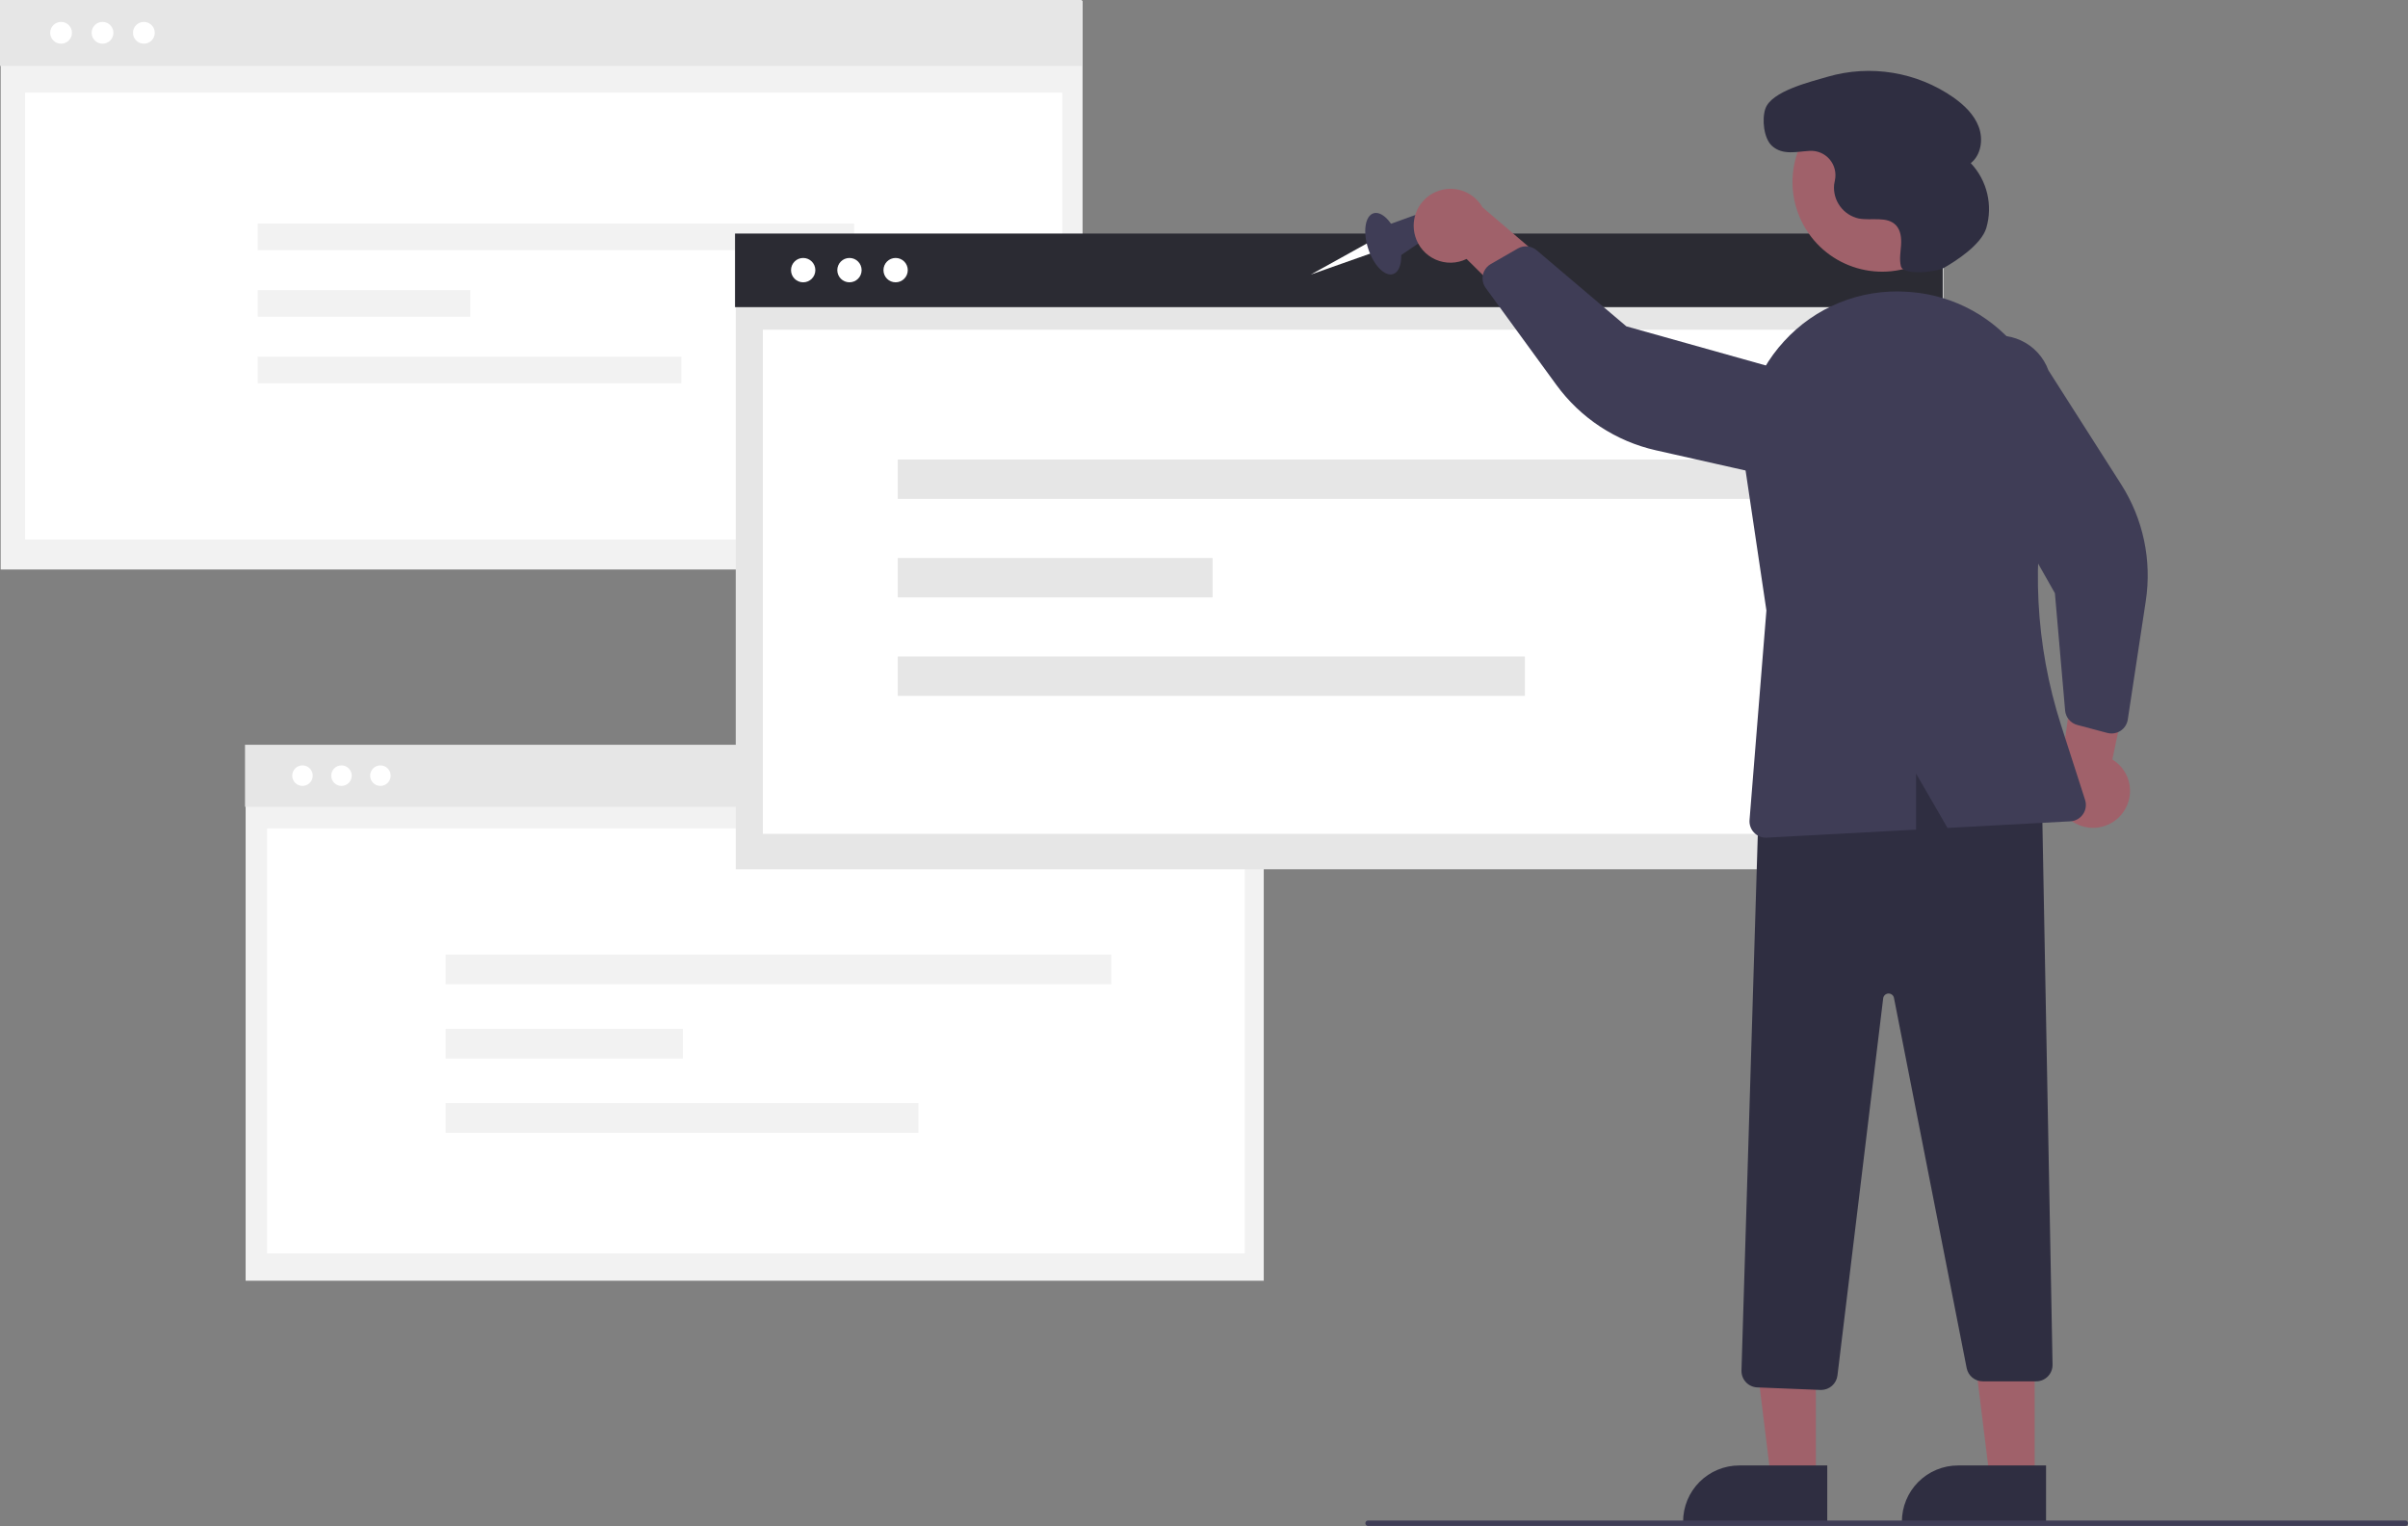 <svg width="262" height="166" viewBox="0 0 262 166" fill="none" xmlns="http://www.w3.org/2000/svg">
<rect x="0" y="0" width="262" height="166" fill="#808080" stroke="none"/>
<g clip-path="url(#clip0_73_8516)">
<path d="M117.788 0.094H0.072V61.952H117.788V0.094Z" fill="#F2F2F2"/>
<path d="M117.716 0H0V7.171H117.716V0Z" fill="#E6E6E6"/>
<path d="M115.585 10.078H2.734V58.692H115.585V10.078Z" fill="white"/>
<path d="M11.155 4.755C11.809 4.755 12.34 4.224 12.34 3.569C12.34 2.914 11.809 2.383 11.155 2.383C10.5 2.383 9.97 2.914 9.97 3.569C9.97 4.224 10.5 4.755 11.155 4.755Z" fill="white"/>
<path d="M15.654 4.755C16.309 4.755 16.839 4.224 16.839 3.569C16.839 2.914 16.309 2.383 15.654 2.383C14.999 2.383 14.469 2.914 14.469 3.569C14.469 4.224 14.999 4.755 15.654 4.755Z" fill="white"/>
<path d="M6.644 4.755C7.299 4.755 7.829 4.224 7.829 3.569C7.829 2.914 7.299 2.383 6.644 2.383C5.989 2.383 5.459 2.914 5.459 3.569C5.459 4.224 5.989 4.755 6.644 4.755Z" fill="white"/>
<path d="M92.933 24.324H28.04V27.219H92.933V24.324Z" fill="#F2F2F2"/>
<path d="M51.177 31.559H28.04V34.453H51.177V31.559Z" fill="#F2F2F2"/>
<path d="M74.134 38.797H28.04V41.691H74.134V38.797Z" fill="#F2F2F2"/>
<path d="M137.503 81.109H26.725V139.321H137.503V81.109Z" fill="#F2F2F2"/>
<path d="M137.436 81.019H26.658V87.768H137.436V81.019Z" fill="#E6E6E6"/>
<path d="M135.43 90.113H29.061V136.356H135.43V90.113Z" fill="white"/>
<path d="M37.155 85.494C37.771 85.494 38.271 84.995 38.271 84.378C38.271 83.761 37.771 83.262 37.155 83.262C36.539 83.262 36.04 83.761 36.04 84.378C36.04 84.995 36.539 85.494 37.155 85.494Z" fill="white"/>
<path d="M41.389 85.494C42.005 85.494 42.505 84.995 42.505 84.378C42.505 83.761 42.005 83.262 41.389 83.262C40.773 83.262 40.274 83.761 40.274 84.378C40.274 84.995 40.773 85.494 41.389 85.494Z" fill="white"/>
<path d="M32.91 85.494C33.526 85.494 34.026 84.995 34.026 84.378C34.026 83.761 33.526 83.262 32.91 83.262C32.294 83.262 31.795 83.761 31.795 84.378C31.795 84.995 32.294 85.494 32.91 85.494Z" fill="white"/>
<path d="M211.455 25.512H80.053V94.561H211.455V25.512Z" fill="#E6E6E6"/>
<path d="M211.375 25.406H79.973V33.411H211.375V25.406Z" fill="#2B2B33"/>
<path d="M208.294 35.867H83.003V90.707H208.294V35.867Z" fill="white"/>
<path d="M92.425 30.711C93.156 30.711 93.748 30.118 93.748 29.387C93.748 28.655 93.156 28.062 92.425 28.062C91.694 28.062 91.102 28.655 91.102 29.387C91.102 30.118 91.694 30.711 92.425 30.711Z" fill="white"/>
<path d="M97.447 30.711C98.178 30.711 98.77 30.118 98.77 29.387C98.77 28.655 98.178 28.062 97.447 28.062C96.716 28.062 96.124 28.655 96.124 29.387C96.124 30.118 96.716 30.711 97.447 30.711Z" fill="white"/>
<path d="M87.389 30.711C88.12 30.711 88.713 30.118 88.713 29.387C88.713 28.655 88.12 28.062 87.389 28.062C86.659 28.062 86.066 28.655 86.066 29.387C86.066 30.118 86.659 30.711 87.389 30.711Z" fill="white"/>
<path d="M193.747 49.988H97.681V54.273H193.747V49.988Z" fill="#E6E6E6"/>
<path d="M131.933 60.699H97.681V64.984H131.933V60.699Z" fill="#E6E6E6"/>
<path d="M165.917 71.414H97.681V75.699H165.917V71.414Z" fill="#E6E6E6"/>
<path d="M120.916 103.84H48.479V107.071H120.916V103.84Z" fill="#F2F2F2"/>
<path d="M74.306 111.918H48.479V115.149H74.306V111.918Z" fill="#F2F2F2"/>
<path d="M99.932 119.996H48.479V123.227H99.932V119.996Z" fill="#F2F2F2"/>
<path d="M148.792 26.445L142.616 29.869L149.202 27.545L148.792 26.445Z" fill="white"/>
<path d="M151.575 29.814C152.48 29.52 152.734 27.802 152.142 25.977C151.549 24.152 150.336 22.911 149.431 23.206C148.526 23.5 148.272 25.218 148.864 27.042C149.456 28.867 150.67 30.108 151.575 29.814Z" fill="#3F3D56"/>
<path d="M150.9 24.503L154.996 23.023L155.867 25.437L151.903 28.117L150.9 24.503Z" fill="#3F3D56"/>
<path d="M153.977 25.688C154.138 26.249 154.42 26.768 154.803 27.208C155.186 27.648 155.661 27.998 156.194 28.235C156.728 28.472 157.306 28.588 157.889 28.577C158.473 28.565 159.046 28.426 159.57 28.169L169.646 38.151L171.091 30.92L161.3 22.549C160.81 21.698 160.025 21.056 159.093 20.745C158.162 20.434 157.148 20.476 156.246 20.863C155.343 21.25 154.613 21.955 154.195 22.844C153.777 23.733 153.699 24.745 153.977 25.688Z" fill="#A0616A"/>
<path d="M230.767 88.669C231.152 88.23 231.435 87.712 231.598 87.151C231.761 86.591 231.799 86.001 231.71 85.424C231.62 84.847 231.406 84.297 231.081 83.812C230.756 83.328 230.329 82.92 229.83 82.618L232.776 68.738L225.916 71.43L224.17 84.198C223.719 85.071 223.604 86.079 223.846 87.032C224.089 87.984 224.671 88.814 225.485 89.366C226.298 89.917 227.285 90.15 228.258 90.022C229.232 89.893 230.124 89.412 230.767 88.669Z" fill="#A0616A"/>
<path d="M197.572 161.008H192.708L190.393 142.23L197.573 142.231L197.572 161.008Z" fill="#A0616A"/>
<path d="M198.812 165.727L183.128 165.726V165.528C183.128 164.725 183.286 163.931 183.593 163.189C183.899 162.448 184.349 161.775 184.916 161.207C185.483 160.64 186.156 160.19 186.896 159.883C187.637 159.576 188.431 159.418 189.233 159.418H189.233L198.813 159.418L198.812 165.727Z" fill="#2F2E41"/>
<path d="M221.378 161.008H216.514L214.2 142.23L221.379 142.231L221.378 161.008Z" fill="#A0616A"/>
<path d="M222.618 165.727L206.934 165.726V165.528C206.934 164.725 207.092 163.931 207.399 163.189C207.705 162.448 208.155 161.775 208.722 161.207C209.289 160.64 209.962 160.19 210.703 159.883C211.443 159.576 212.237 159.418 213.039 159.418H213.039L222.619 159.418L222.618 165.727Z" fill="#2F2E41"/>
<path d="M198.079 151.202L191.193 150.926C190.723 150.906 190.28 150.701 189.96 150.357C189.639 150.013 189.467 149.556 189.48 149.086L191.42 85.403L191.546 85.357C203.614 80.988 213.598 81.319 222.068 86.366L222.163 86.422L223.325 148.447C223.329 148.684 223.287 148.92 223.199 149.141C223.111 149.362 222.98 149.563 222.814 149.732C222.648 149.902 222.45 150.036 222.231 150.128C222.012 150.22 221.777 150.268 221.54 150.268H215.733C215.32 150.267 214.919 150.123 214.6 149.86C214.28 149.597 214.062 149.231 213.981 148.825L206.072 108.558C206.045 108.419 205.969 108.294 205.857 108.206C205.746 108.118 205.608 108.072 205.466 108.078C205.324 108.083 205.189 108.138 205.085 108.234C204.981 108.33 204.914 108.461 204.897 108.601L199.922 149.632C199.868 150.064 199.658 150.462 199.331 150.751C199.005 151.04 198.585 151.201 198.149 151.203C198.126 151.203 198.102 151.203 198.079 151.202Z" fill="#2F2E41"/>
<path d="M209.452 28.359C214.174 25.775 215.91 19.849 213.328 15.123C210.747 10.397 204.826 8.66 200.103 11.244C195.381 13.828 193.645 19.753 196.227 24.479C198.808 29.206 204.729 30.942 209.452 28.359Z" fill="#A0616A"/>
<path d="M161.481 29.505C161.637 29.176 161.889 28.903 162.205 28.722L165.143 27.033C165.462 26.851 165.829 26.771 166.194 26.804C166.56 26.838 166.906 26.982 167.187 27.219L176.951 35.498L199.395 41.795C200.079 42.116 200.694 42.569 201.203 43.128C201.712 43.687 202.107 44.34 202.364 45.052C202.621 45.763 202.735 46.518 202.7 47.274C202.665 48.029 202.481 48.771 202.16 49.455C201.839 50.14 201.386 50.755 200.827 51.264C200.268 51.773 199.614 52.167 198.903 52.423C198.192 52.68 197.437 52.793 196.682 52.758C195.927 52.722 195.187 52.538 194.503 52.215L180.167 48.985C175.815 48.005 171.968 45.477 169.34 41.871L161.651 31.325C161.503 31.122 161.4 30.89 161.348 30.644C161.295 30.399 161.295 30.145 161.347 29.9C161.376 29.763 161.421 29.631 161.481 29.505Z" fill="#3F3D56"/>
<path d="M230.351 79.685C230.009 79.808 229.638 79.825 229.286 79.731L226.011 78.86C225.657 78.764 225.34 78.563 225.104 78.281C224.868 78 224.724 77.653 224.692 77.288L223.582 64.528L212.075 44.242C211.815 43.532 211.697 42.777 211.728 42.021C211.76 41.266 211.94 40.523 212.258 39.837C212.576 39.151 213.026 38.535 213.582 38.023C214.139 37.511 214.791 37.114 215.5 36.854C216.21 36.594 216.964 36.477 217.72 36.509C218.475 36.541 219.216 36.722 219.901 37.041C220.587 37.36 221.202 37.811 221.713 38.369C222.224 38.926 222.621 39.579 222.879 40.289L230.787 52.685C233.188 56.447 234.142 60.953 233.471 65.366L231.511 78.273C231.473 78.521 231.383 78.758 231.248 78.97C231.112 79.181 230.934 79.361 230.724 79.499C230.607 79.575 230.482 79.638 230.351 79.685Z" fill="#3F3D56"/>
<path d="M194.118 37.12C195.792 35.283 197.857 33.846 200.16 32.914C202.463 31.982 204.946 31.579 207.425 31.736C207.588 31.746 207.75 31.758 207.912 31.77C210.261 31.956 212.545 32.642 214.608 33.782C216.672 34.922 218.469 36.489 219.878 38.38C221.311 40.297 222.319 42.498 222.834 44.837C223.349 47.175 223.359 49.596 222.864 51.938C220.974 60.89 221.453 70.18 224.251 78.89L226.865 87.014C226.949 87.275 226.972 87.551 226.933 87.821C226.893 88.092 226.792 88.35 226.637 88.575C226.482 88.8 226.277 88.987 226.039 89.121C225.801 89.254 225.535 89.331 225.262 89.346L211.897 90.065L208.476 84.153V90.249L192.232 91.123C192.2 91.125 192.168 91.126 192.136 91.126C191.889 91.126 191.646 91.075 191.42 90.975C191.194 90.876 190.991 90.732 190.824 90.55C190.657 90.369 190.529 90.155 190.449 89.922C190.368 89.689 190.337 89.441 190.357 89.195L192.193 66.41L189.89 50.935C189.517 48.462 189.704 45.938 190.435 43.547C191.167 41.156 192.426 38.96 194.118 37.12Z" fill="#3F3D56"/>
<path d="M211.55 29.113C210.648 29.633 207.082 29.977 206.828 28.967L206.822 28.945C206.645 28.205 206.792 27.432 206.843 26.672C206.894 25.913 206.819 25.079 206.303 24.52C205.339 23.48 203.625 24.032 202.232 23.768C201.416 23.586 200.695 23.113 200.203 22.436C199.71 21.76 199.481 20.927 199.558 20.094C199.578 19.936 199.609 19.778 199.644 19.62C199.731 19.22 199.724 18.805 199.624 18.408C199.524 18.011 199.334 17.643 199.067 17.332C198.801 17.021 198.466 16.776 198.09 16.616C197.713 16.457 197.304 16.387 196.896 16.412C195.488 16.492 193.968 16.919 192.804 15.875C191.903 15.068 191.683 12.968 192.079 11.825C192.744 9.903 197.004 8.898 198.864 8.345C201.165 7.68 203.585 7.536 205.948 7.924C208.311 8.312 210.558 9.222 212.525 10.588C213.7 11.417 214.797 12.458 215.298 13.807C215.799 15.155 215.557 16.856 214.428 17.747C215.303 18.674 215.92 19.815 216.215 21.056C216.511 22.297 216.476 23.594 216.113 24.817C215.555 26.616 212.893 28.34 211.55 29.113Z" fill="#2F2E41"/>
<path d="M261.704 165.999H148.853C148.775 165.999 148.699 165.968 148.644 165.912C148.588 165.857 148.557 165.781 148.557 165.703C148.557 165.624 148.588 165.549 148.644 165.493C148.699 165.437 148.775 165.406 148.853 165.406H261.704C261.782 165.406 261.858 165.437 261.913 165.493C261.969 165.549 262 165.624 262 165.703C262 165.781 261.969 165.857 261.913 165.912C261.858 165.968 261.782 165.999 261.704 165.999Z" fill="#3F3D56"/>
</g>
<defs>
<clipPath id="clip0_73_8516">
<rect width="262" height="166" fill="white"/>
</clipPath>
</defs>
</svg>
